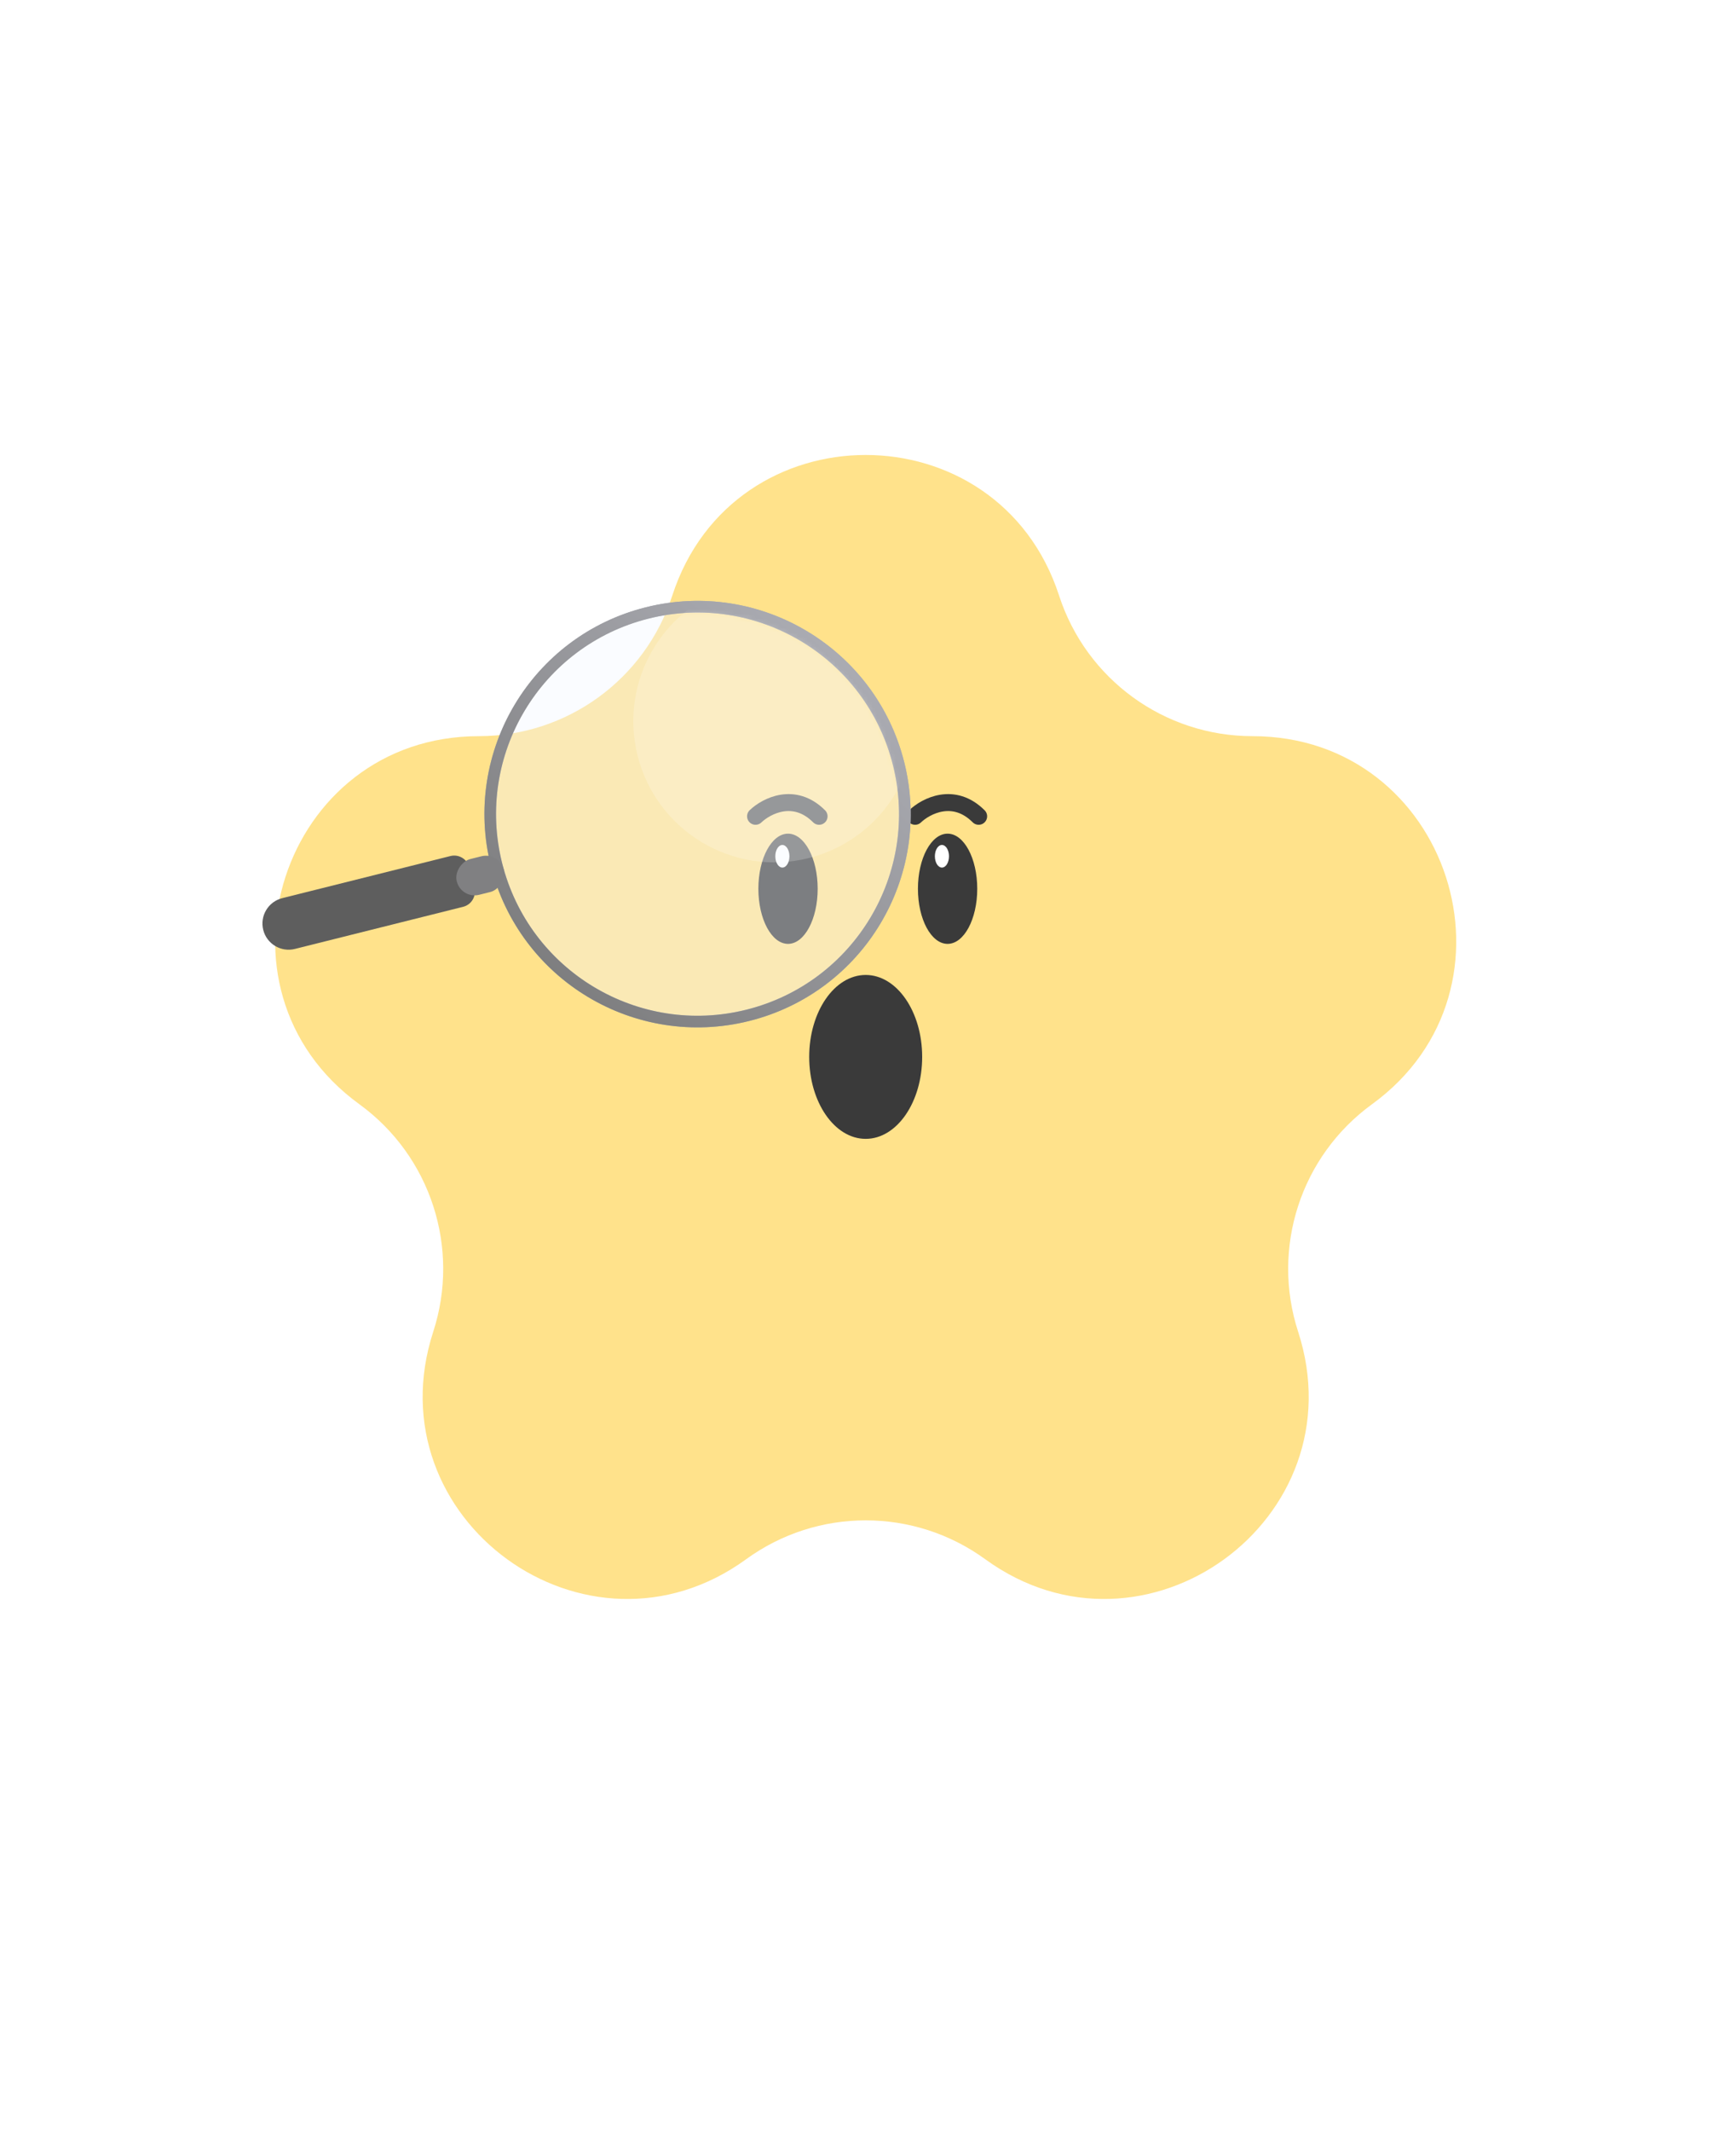<svg width="375" height="460" viewBox="0 0 375 460" fill="none" xmlns="http://www.w3.org/2000/svg">
<g filter="url(#filter0_d_1582_10803)">
<path d="M145.224 128.574C158.373 88.104 215.627 88.104 228.776 128.574C234.657 146.672 251.522 158.926 270.552 158.926C313.105 158.926 330.797 213.378 296.372 238.389C280.976 249.575 274.534 269.401 280.414 287.5C293.564 327.97 247.245 361.622 212.819 336.611C197.424 325.425 176.576 325.425 161.181 336.611C126.755 361.622 80.436 327.97 93.586 287.5C99.466 269.401 93.024 249.575 77.629 238.389C43.203 213.378 60.895 158.926 103.448 158.926C122.478 158.926 139.343 146.672 145.224 128.574Z" fill="#FFE28B"/>
</g>
<ellipse cx="187" cy="228.17" rx="12.202" ry="17.692" fill="#3A3A3A"/>
<ellipse cx="170.224" cy="191.872" rx="6.406" ry="11.897" fill="#3A3A3A"/>
<ellipse cx="169.003" cy="184.856" rx="1.525" ry="2.44" fill="white"/>
<path d="M163.208 176.228C165.546 173.991 171.566 170.859 176.935 176.228" stroke="#3A3A3A" stroke-width="3.66" stroke-linecap="round"/>
<ellipse cx="204.692" cy="191.872" rx="6.406" ry="11.897" fill="#3A3A3A"/>
<ellipse cx="203.471" cy="184.856" rx="1.525" ry="2.44" fill="white"/>
<path d="M197.677 176.228C200.015 173.991 206.035 170.859 211.403 176.228" stroke="#3A3A3A" stroke-width="3.66" stroke-linecap="round"/>
<circle cx="150.68" cy="175.758" r="44.773" transform="rotate(75.948 150.68 175.758)" stroke="#ACADB4" stroke-width="2.511"/>
<circle cx="150.68" cy="175.758" r="44.773" transform="rotate(75.948 150.68 175.758)" fill="#F1F7FF" fill-opacity="0.36" stroke="url(#paint0_linear_1582_10803)" stroke-width="2.511"/>
<mask id="mask0_1582_10803" style="mask-type:alpha" maskUnits="userSpaceOnUse" x="107" y="132" width="88" height="88">
<circle cx="150.679" cy="175.759" r="43.518" transform="rotate(75.948 150.679 175.759)" fill="#F1F7FF"/>
</mask>
<g mask="url(#mask0_1582_10803)">
<circle cx="167.273" cy="155.701" r="30.462" transform="rotate(75.948 167.273 155.701)" fill="white" fill-opacity="0.2"/>
</g>
<path d="M97.3 184.805C99.093 184.356 100.911 185.446 101.36 187.24L102.477 191.705C102.926 193.498 101.836 195.316 100.043 195.765L63.713 204.857C60.687 205.615 57.619 203.776 56.862 200.749C56.104 197.723 57.944 194.655 60.97 193.898L97.3 184.805Z" fill="#5E5E5E"/>
<rect x="107.854" y="183.889" width="7.95" height="10.461" rx="3.975" transform="rotate(75.948 107.854 183.889)" fill="#808082"/>
<defs>
<filter id="filter0_d_1582_10803" x="54.557" y="93.341" width="264.887" height="256.739" filterUnits="userSpaceOnUse" color-interpolation-filters="sRGB">
<feFlood flood-opacity="0" result="BackgroundImageFix"/>
<feColorMatrix in="SourceAlpha" type="matrix" values="0 0 0 0 0 0 0 0 0 0 0 0 0 0 0 0 0 0 127 0" result="hardAlpha"/>
<feOffset/>
<feGaussianBlur stdDeviation="2.44"/>
<feComposite in2="hardAlpha" operator="out"/>
<feColorMatrix type="matrix" values="0 0 0 0 1 0 0 0 0 0.943 0 0 0 0 0.773 0 0 0 1 0"/>
<feBlend mode="normal" in2="BackgroundImageFix" result="effect1_dropShadow_1582_10803"/>
<feBlend mode="normal" in="SourceGraphic" in2="effect1_dropShadow_1582_10803" result="shape"/>
</filter>
<linearGradient id="paint0_linear_1582_10803" x1="130.804" y1="129.73" x2="195.244" y2="231.829" gradientUnits="userSpaceOnUse">
<stop stop-color="#ACADB4"/>
<stop offset="1" stop-color="#727272"/>
</linearGradient>
</defs>
</svg>
